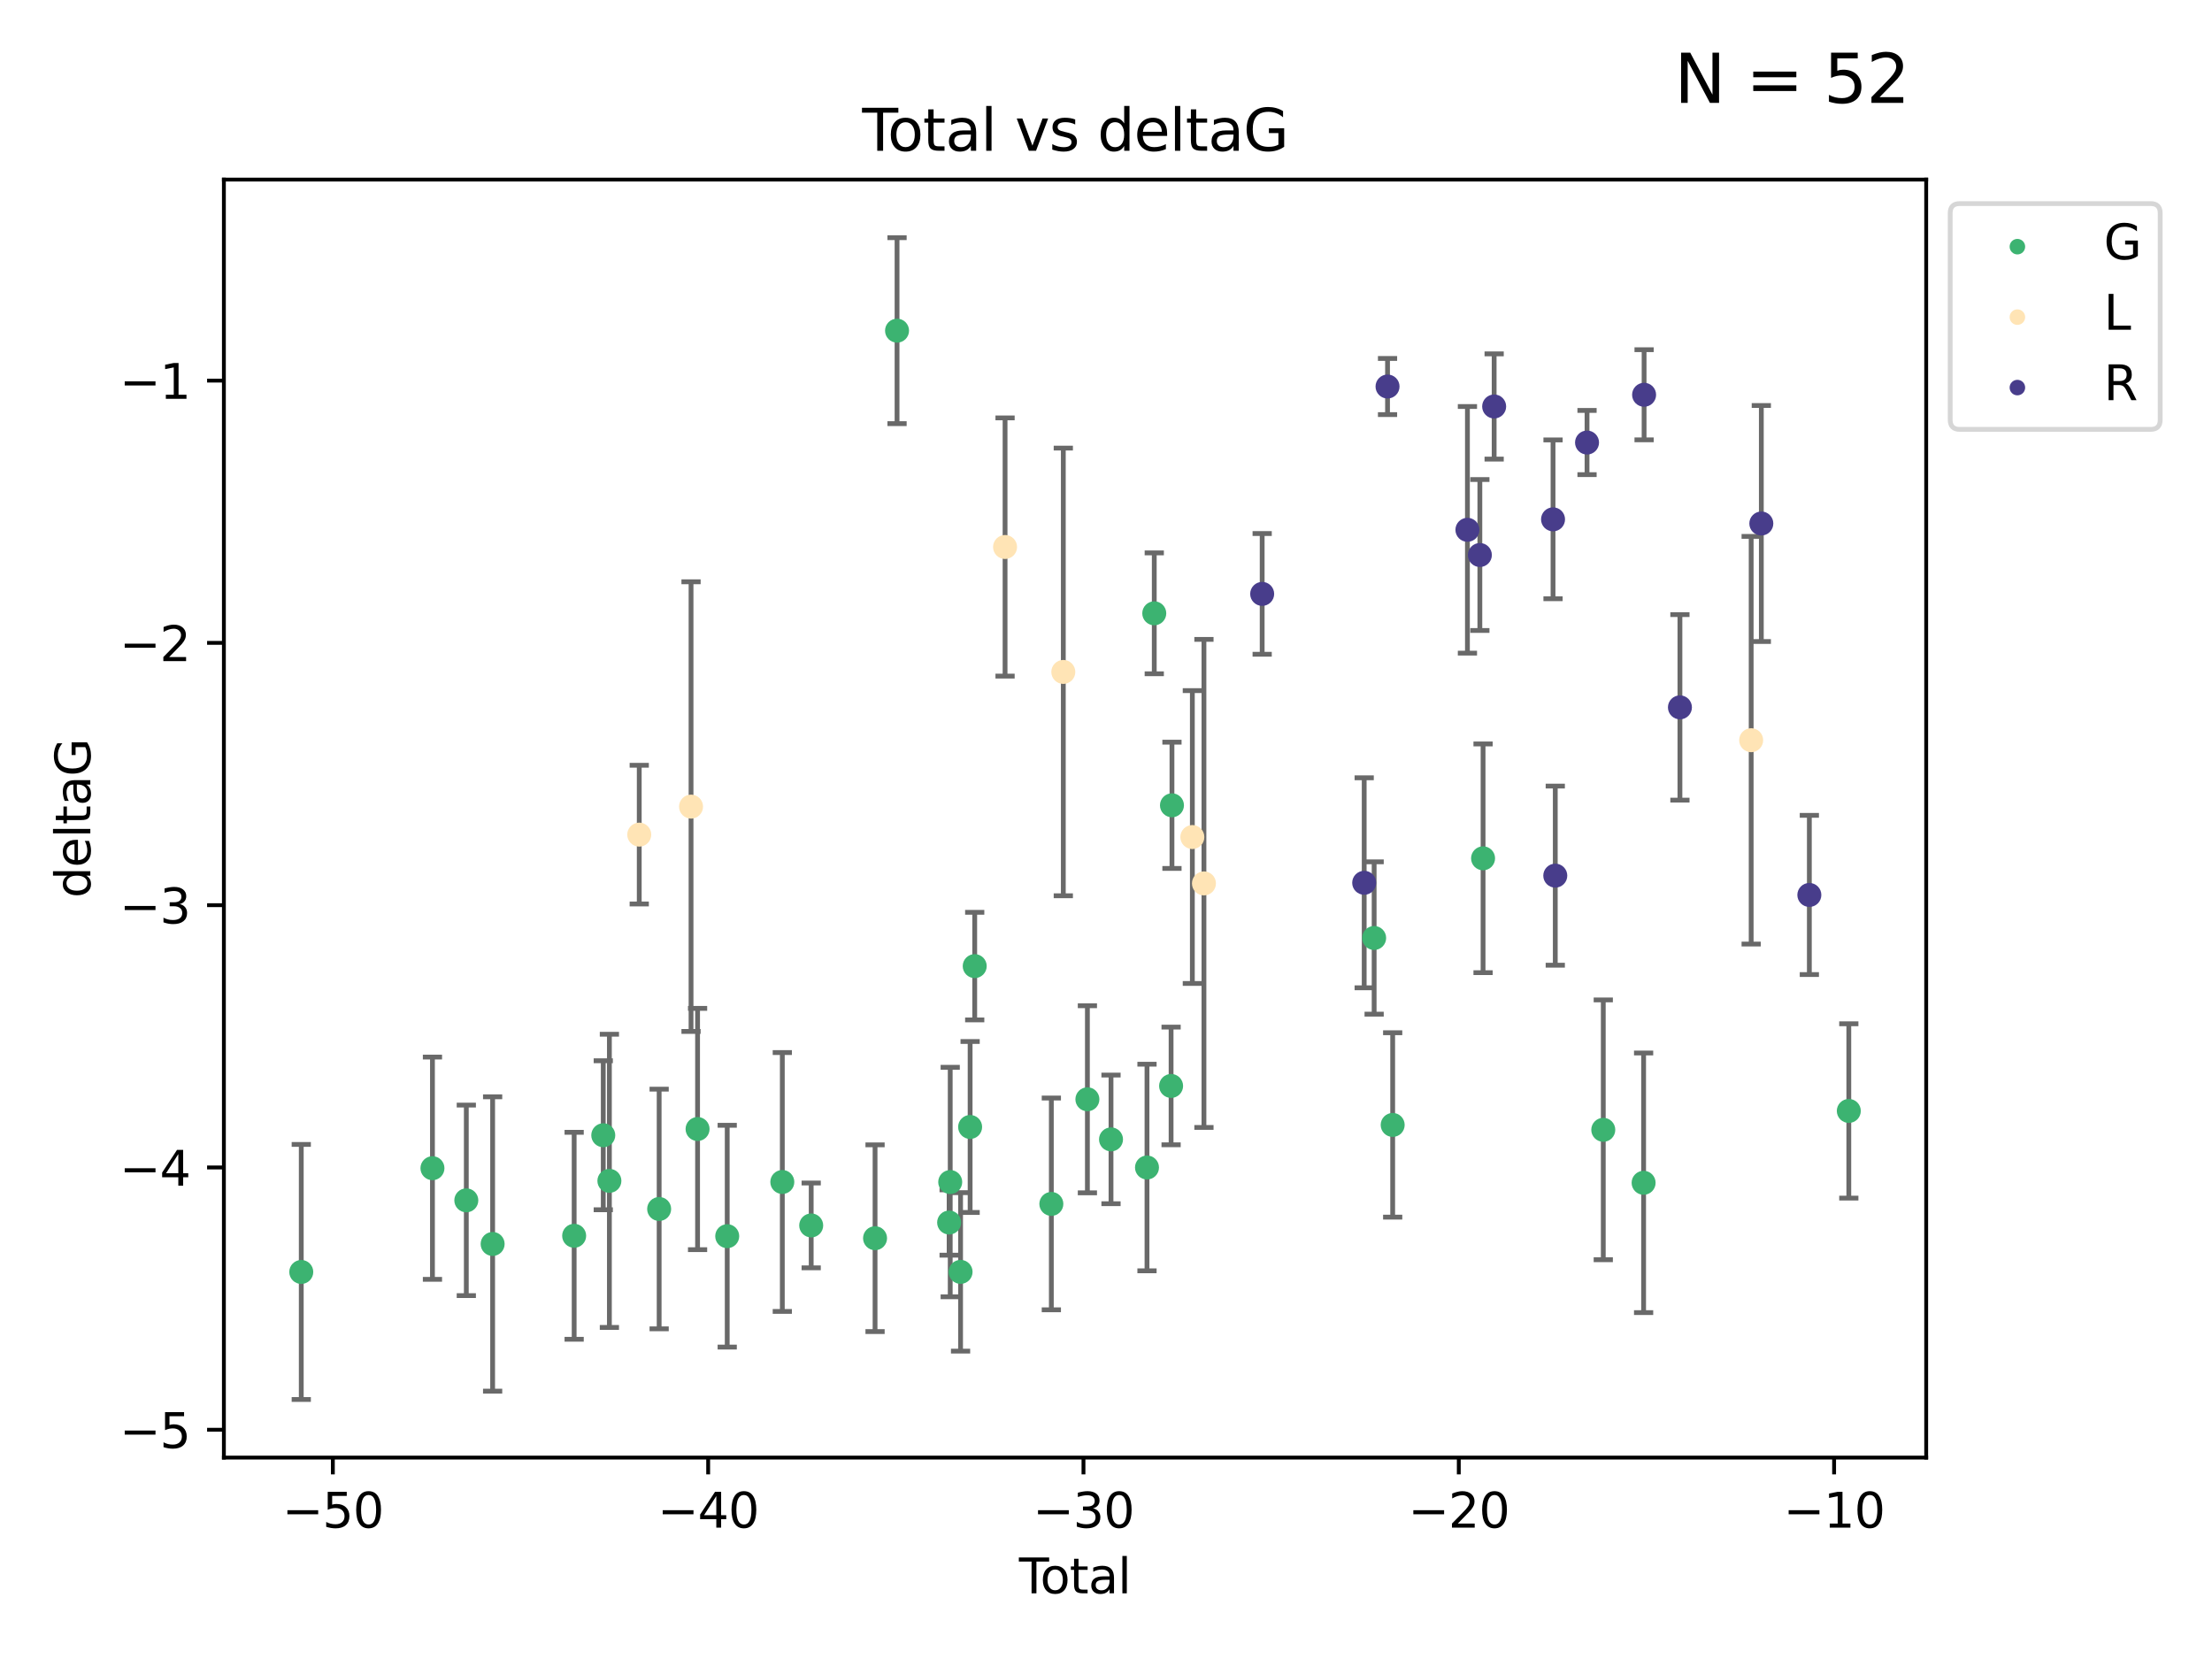 <?xml version="1.0" encoding="utf-8" standalone="no"?>
<!DOCTYPE svg PUBLIC "-//W3C//DTD SVG 1.1//EN"
  "http://www.w3.org/Graphics/SVG/1.1/DTD/svg11.dtd">
<svg xmlns:xlink="http://www.w3.org/1999/xlink" width="460.8pt" height="345.6pt" viewBox="0 0 460.8 345.6" xmlns="http://www.w3.org/2000/svg" version="1.1">
 <defs>
  <style type="text/css">*{stroke-linejoin: round; stroke-linecap: butt}</style>
 </defs>
 <g id="figure_1">
  <g id="patch_1">
   <path d="M 0 345.6 
L 460.8 345.6 
L 460.8 0 
L 0 0 
z
" style="fill: #ffffff"/>
  </g>
  <g id="axes_1">
   <g id="patch_2">
    <path d="M 46.64 303.64 
L 401.26 303.64 
L 401.26 37.411 
L 46.64 37.411 
z
" style="fill: #ffffff"/>
   </g>
   <g id="PathCollection_1">
    <defs>
     <path id="mc748735348" d="M 0 1.118 
C 0.297 1.118 0.581 1 0.791 0.791 
C 1 0.581 1.118 0.297 1.118 0 
C 1.118 -0.297 1 -0.581 0.791 -0.791 
C 0.581 -1 0.297 -1.118 0 -1.118 
C -0.297 -1.118 -0.581 -1 -0.791 -0.791 
C -1 -0.581 -1.118 -0.297 -1.118 0 
C -1.118 0.297 -1 0.581 -0.791 0.791 
C -0.581 1 -0.297 1.118 0 1.118 
z
" style="stroke: #3cb371"/>
    </defs>
    <g clip-path="url(#p92283259a8)">
     <use xlink:href="#mc748735348" x="62.759" y="264.972" style="fill: #3cb371; stroke: #3cb371"/>
     <use xlink:href="#mc748735348" x="90.088" y="243.357" style="fill: #3cb371; stroke: #3cb371"/>
     <use xlink:href="#mc748735348" x="97.141" y="250.055" style="fill: #3cb371; stroke: #3cb371"/>
     <use xlink:href="#mc748735348" x="102.624" y="259.141" style="fill: #3cb371; stroke: #3cb371"/>
     <use xlink:href="#mc748735348" x="119.607" y="257.437" style="fill: #3cb371; stroke: #3cb371"/>
     <use xlink:href="#mc748735348" x="125.672" y="236.494" style="fill: #3cb371; stroke: #3cb371"/>
     <use xlink:href="#mc748735348" x="126.948" y="245.992" style="fill: #3cb371; stroke: #3cb371"/>
     <use xlink:href="#mc748735348" x="137.313" y="251.854" style="fill: #3cb371; stroke: #3cb371"/>
     <use xlink:href="#mc748735348" x="145.317" y="235.195" style="fill: #3cb371; stroke: #3cb371"/>
     <use xlink:href="#mc748735348" x="151.493" y="257.518" style="fill: #3cb371; stroke: #3cb371"/>
     <use xlink:href="#mc748735348" x="162.97" y="246.229" style="fill: #3cb371; stroke: #3cb371"/>
     <use xlink:href="#mc748735348" x="168.987" y="255.28" style="fill: #3cb371; stroke: #3cb371"/>
     <use xlink:href="#mc748735348" x="182.29" y="257.942" style="fill: #3cb371; stroke: #3cb371"/>
     <use xlink:href="#mc748735348" x="186.871" y="68.883" style="fill: #3cb371; stroke: #3cb371"/>
     <use xlink:href="#mc748735348" x="197.722" y="254.674" style="fill: #3cb371; stroke: #3cb371"/>
     <use xlink:href="#mc748735348" x="197.948" y="246.241" style="fill: #3cb371; stroke: #3cb371"/>
     <use xlink:href="#mc748735348" x="200.104" y="264.956" style="fill: #3cb371; stroke: #3cb371"/>
     <use xlink:href="#mc748735348" x="202.094" y="234.768" style="fill: #3cb371; stroke: #3cb371"/>
     <use xlink:href="#mc748735348" x="203.051" y="201.259" style="fill: #3cb371; stroke: #3cb371"/>
     <use xlink:href="#mc748735348" x="219.014" y="250.798" style="fill: #3cb371; stroke: #3cb371"/>
     <use xlink:href="#mc748735348" x="226.525" y="229.002" style="fill: #3cb371; stroke: #3cb371"/>
     <use xlink:href="#mc748735348" x="231.444" y="237.354" style="fill: #3cb371; stroke: #3cb371"/>
     <use xlink:href="#mc748735348" x="238.94" y="243.213" style="fill: #3cb371; stroke: #3cb371"/>
     <use xlink:href="#mc748735348" x="240.454" y="127.765" style="fill: #3cb371; stroke: #3cb371"/>
     <use xlink:href="#mc748735348" x="243.96" y="226.223" style="fill: #3cb371; stroke: #3cb371"/>
     <use xlink:href="#mc748735348" x="244.141" y="167.759" style="fill: #3cb371; stroke: #3cb371"/>
     <use xlink:href="#mc748735348" x="286.259" y="195.399" style="fill: #3cb371; stroke: #3cb371"/>
     <use xlink:href="#mc748735348" x="290.12" y="234.344" style="fill: #3cb371; stroke: #3cb371"/>
     <use xlink:href="#mc748735348" x="308.95" y="178.803" style="fill: #3cb371; stroke: #3cb371"/>
     <use xlink:href="#mc748735348" x="333.992" y="235.362" style="fill: #3cb371; stroke: #3cb371"/>
     <use xlink:href="#mc748735348" x="342.394" y="246.397" style="fill: #3cb371; stroke: #3cb371"/>
     <use xlink:href="#mc748735348" x="385.141" y="231.428" style="fill: #3cb371; stroke: #3cb371"/>
    </g>
   </g>
   <g id="PathCollection_2">
    <defs>
     <path id="m3bfdd6f5ca" d="M 0 1.118 
C 0.297 1.118 0.581 1 0.791 0.791 
C 1 0.581 1.118 0.297 1.118 0 
C 1.118 -0.297 1 -0.581 0.791 -0.791 
C 0.581 -1 0.297 -1.118 0 -1.118 
C -0.297 -1.118 -0.581 -1 -0.791 -0.791 
C -1 -0.581 -1.118 -0.297 -1.118 0 
C -1.118 0.297 -1 0.581 -0.791 0.791 
C -0.581 1 -0.297 1.118 0 1.118 
z
" style="stroke: #ffe4b5"/>
    </defs>
    <g clip-path="url(#p92283259a8)">
     <use xlink:href="#m3bfdd6f5ca" x="133.166" y="173.867" style="fill: #ffe4b5; stroke: #ffe4b5"/>
     <use xlink:href="#m3bfdd6f5ca" x="143.957" y="168.033" style="fill: #ffe4b5; stroke: #ffe4b5"/>
     <use xlink:href="#m3bfdd6f5ca" x="209.373" y="113.949" style="fill: #ffe4b5; stroke: #ffe4b5"/>
     <use xlink:href="#m3bfdd6f5ca" x="221.507" y="139.975" style="fill: #ffe4b5; stroke: #ffe4b5"/>
     <use xlink:href="#m3bfdd6f5ca" x="248.388" y="174.371" style="fill: #ffe4b5; stroke: #ffe4b5"/>
     <use xlink:href="#m3bfdd6f5ca" x="250.804" y="184.029" style="fill: #ffe4b5; stroke: #ffe4b5"/>
     <use xlink:href="#m3bfdd6f5ca" x="364.8" y="154.198" style="fill: #ffe4b5; stroke: #ffe4b5"/>
    </g>
   </g>
   <g id="PathCollection_3">
    <defs>
     <path id="m70de405d9f" d="M 0 1.118 
C 0.297 1.118 0.581 1 0.791 0.791 
C 1 0.581 1.118 0.297 1.118 0 
C 1.118 -0.297 1 -0.581 0.791 -0.791 
C 0.581 -1 0.297 -1.118 0 -1.118 
C -0.297 -1.118 -0.581 -1 -0.791 -0.791 
C -1 -0.581 -1.118 -0.297 -1.118 0 
C -1.118 0.297 -1 0.581 -0.791 0.791 
C -0.581 1 -0.297 1.118 0 1.118 
z
" style="stroke: #483d8b"/>
    </defs>
    <g clip-path="url(#p92283259a8)">
     <use xlink:href="#m70de405d9f" x="262.933" y="123.719" style="fill: #483d8b; stroke: #483d8b"/>
     <use xlink:href="#m70de405d9f" x="284.186" y="183.902" style="fill: #483d8b; stroke: #483d8b"/>
     <use xlink:href="#m70de405d9f" x="289.049" y="80.519" style="fill: #483d8b; stroke: #483d8b"/>
     <use xlink:href="#m70de405d9f" x="305.692" y="110.37" style="fill: #483d8b; stroke: #483d8b"/>
     <use xlink:href="#m70de405d9f" x="308.282" y="115.619" style="fill: #483d8b; stroke: #483d8b"/>
     <use xlink:href="#m70de405d9f" x="311.259" y="84.676" style="fill: #483d8b; stroke: #483d8b"/>
     <use xlink:href="#m70de405d9f" x="323.526" y="108.187" style="fill: #483d8b; stroke: #483d8b"/>
     <use xlink:href="#m70de405d9f" x="323.993" y="182.412" style="fill: #483d8b; stroke: #483d8b"/>
     <use xlink:href="#m70de405d9f" x="330.608" y="92.189" style="fill: #483d8b; stroke: #483d8b"/>
     <use xlink:href="#m70de405d9f" x="342.495" y="82.238" style="fill: #483d8b; stroke: #483d8b"/>
     <use xlink:href="#m70de405d9f" x="349.96" y="147.356" style="fill: #483d8b; stroke: #483d8b"/>
     <use xlink:href="#m70de405d9f" x="366.916" y="109.055" style="fill: #483d8b; stroke: #483d8b"/>
     <use xlink:href="#m70de405d9f" x="376.92" y="186.434" style="fill: #483d8b; stroke: #483d8b"/>
    </g>
   </g>
   <g id="matplotlib.axis_1">
    <g id="xtick_1">
     <g id="line2d_1">
      <defs>
       <path id="m7e30ddbeec" d="M 0 0 
L 0 3.5 
" style="stroke: #000000; stroke-width: 0.8"/>
      </defs>
      <g>
       <use xlink:href="#m7e30ddbeec" x="69.339" y="303.64" style="stroke: #000000; stroke-width: 0.8"/>
      </g>
     </g>
     <g id="text_1">
      <!-- −50 -->
      <g transform="translate(58.787 318.238)scale(0.1 -0.1)">
       <defs>
        <path id="DejaVuSans-2212" d="M 678 2272 
L 4684 2272 
L 4684 1741 
L 678 1741 
L 678 2272 
z
" transform="scale(0.016)"/>
        <path id="DejaVuSans-35" d="M 691 4666 
L 3169 4666 
L 3169 4134 
L 1269 4134 
L 1269 2991 
Q 1406 3038 1543 3061 
Q 1681 3084 1819 3084 
Q 2600 3084 3056 2656 
Q 3513 2228 3513 1497 
Q 3513 744 3044 326 
Q 2575 -91 1722 -91 
Q 1428 -91 1123 -41 
Q 819 9 494 109 
L 494 744 
Q 775 591 1075 516 
Q 1375 441 1709 441 
Q 2250 441 2565 725 
Q 2881 1009 2881 1497 
Q 2881 1984 2565 2268 
Q 2250 2553 1709 2553 
Q 1456 2553 1204 2497 
Q 953 2441 691 2322 
L 691 4666 
z
" transform="scale(0.016)"/>
        <path id="DejaVuSans-30" d="M 2034 4250 
Q 1547 4250 1301 3770 
Q 1056 3291 1056 2328 
Q 1056 1369 1301 889 
Q 1547 409 2034 409 
Q 2525 409 2770 889 
Q 3016 1369 3016 2328 
Q 3016 3291 2770 3770 
Q 2525 4250 2034 4250 
z
M 2034 4750 
Q 2819 4750 3233 4129 
Q 3647 3509 3647 2328 
Q 3647 1150 3233 529 
Q 2819 -91 2034 -91 
Q 1250 -91 836 529 
Q 422 1150 422 2328 
Q 422 3509 836 4129 
Q 1250 4750 2034 4750 
z
" transform="scale(0.016)"/>
       </defs>
       <use xlink:href="#DejaVuSans-2212"/>
       <use xlink:href="#DejaVuSans-35" x="83.789"/>
       <use xlink:href="#DejaVuSans-30" x="147.412"/>
      </g>
     </g>
    </g>
    <g id="xtick_2">
     <g id="line2d_2">
      <g>
       <use xlink:href="#m7e30ddbeec" x="147.523" y="303.64" style="stroke: #000000; stroke-width: 0.8"/>
      </g>
     </g>
     <g id="text_2">
      <!-- −40 -->
      <g transform="translate(136.971 318.238)scale(0.1 -0.1)">
       <defs>
        <path id="DejaVuSans-34" d="M 2419 4116 
L 825 1625 
L 2419 1625 
L 2419 4116 
z
M 2253 4666 
L 3047 4666 
L 3047 1625 
L 3713 1625 
L 3713 1100 
L 3047 1100 
L 3047 0 
L 2419 0 
L 2419 1100 
L 313 1100 
L 313 1709 
L 2253 4666 
z
" transform="scale(0.016)"/>
       </defs>
       <use xlink:href="#DejaVuSans-2212"/>
       <use xlink:href="#DejaVuSans-34" x="83.789"/>
       <use xlink:href="#DejaVuSans-30" x="147.412"/>
      </g>
     </g>
    </g>
    <g id="xtick_3">
     <g id="line2d_3">
      <g>
       <use xlink:href="#m7e30ddbeec" x="225.708" y="303.64" style="stroke: #000000; stroke-width: 0.8"/>
      </g>
     </g>
     <g id="text_3">
      <!-- −30 -->
      <g transform="translate(215.155 318.238)scale(0.1 -0.1)">
       <defs>
        <path id="DejaVuSans-33" d="M 2597 2516 
Q 3050 2419 3304 2112 
Q 3559 1806 3559 1356 
Q 3559 666 3084 287 
Q 2609 -91 1734 -91 
Q 1441 -91 1130 -33 
Q 819 25 488 141 
L 488 750 
Q 750 597 1062 519 
Q 1375 441 1716 441 
Q 2309 441 2620 675 
Q 2931 909 2931 1356 
Q 2931 1769 2642 2001 
Q 2353 2234 1838 2234 
L 1294 2234 
L 1294 2753 
L 1863 2753 
Q 2328 2753 2575 2939 
Q 2822 3125 2822 3475 
Q 2822 3834 2567 4026 
Q 2313 4219 1838 4219 
Q 1578 4219 1281 4162 
Q 984 4106 628 3988 
L 628 4550 
Q 988 4650 1302 4700 
Q 1616 4750 1894 4750 
Q 2613 4750 3031 4423 
Q 3450 4097 3450 3541 
Q 3450 3153 3228 2886 
Q 3006 2619 2597 2516 
z
" transform="scale(0.016)"/>
       </defs>
       <use xlink:href="#DejaVuSans-2212"/>
       <use xlink:href="#DejaVuSans-33" x="83.789"/>
       <use xlink:href="#DejaVuSans-30" x="147.412"/>
      </g>
     </g>
    </g>
    <g id="xtick_4">
     <g id="line2d_4">
      <g>
       <use xlink:href="#m7e30ddbeec" x="303.892" y="303.64" style="stroke: #000000; stroke-width: 0.8"/>
      </g>
     </g>
     <g id="text_4">
      <!-- −20 -->
      <g transform="translate(293.34 318.238)scale(0.1 -0.1)">
       <defs>
        <path id="DejaVuSans-32" d="M 1228 531 
L 3431 531 
L 3431 0 
L 469 0 
L 469 531 
Q 828 903 1448 1529 
Q 2069 2156 2228 2338 
Q 2531 2678 2651 2914 
Q 2772 3150 2772 3378 
Q 2772 3750 2511 3984 
Q 2250 4219 1831 4219 
Q 1534 4219 1204 4116 
Q 875 4013 500 3803 
L 500 4441 
Q 881 4594 1212 4672 
Q 1544 4750 1819 4750 
Q 2544 4750 2975 4387 
Q 3406 4025 3406 3419 
Q 3406 3131 3298 2873 
Q 3191 2616 2906 2266 
Q 2828 2175 2409 1742 
Q 1991 1309 1228 531 
z
" transform="scale(0.016)"/>
       </defs>
       <use xlink:href="#DejaVuSans-2212"/>
       <use xlink:href="#DejaVuSans-32" x="83.789"/>
       <use xlink:href="#DejaVuSans-30" x="147.412"/>
      </g>
     </g>
    </g>
    <g id="xtick_5">
     <g id="line2d_5">
      <g>
       <use xlink:href="#m7e30ddbeec" x="382.076" y="303.64" style="stroke: #000000; stroke-width: 0.8"/>
      </g>
     </g>
     <g id="text_5">
      <!-- −10 -->
      <g transform="translate(371.524 318.238)scale(0.1 -0.1)">
       <defs>
        <path id="DejaVuSans-31" d="M 794 531 
L 1825 531 
L 1825 4091 
L 703 3866 
L 703 4441 
L 1819 4666 
L 2450 4666 
L 2450 531 
L 3481 531 
L 3481 0 
L 794 0 
L 794 531 
z
" transform="scale(0.016)"/>
       </defs>
       <use xlink:href="#DejaVuSans-2212"/>
       <use xlink:href="#DejaVuSans-31" x="83.789"/>
       <use xlink:href="#DejaVuSans-30" x="147.412"/>
      </g>
     </g>
    </g>
    <g id="text_6">
     <!-- Total -->
     <g transform="translate(212.273 331.917)scale(0.1 -0.1)">
      <defs>
       <path id="DejaVuSans-54" d="M -19 4666 
L 3928 4666 
L 3928 4134 
L 2272 4134 
L 2272 0 
L 1638 0 
L 1638 4134 
L -19 4134 
L -19 4666 
z
" transform="scale(0.016)"/>
       <path id="DejaVuSans-6f" d="M 1959 3097 
Q 1497 3097 1228 2736 
Q 959 2375 959 1747 
Q 959 1119 1226 758 
Q 1494 397 1959 397 
Q 2419 397 2687 759 
Q 2956 1122 2956 1747 
Q 2956 2369 2687 2733 
Q 2419 3097 1959 3097 
z
M 1959 3584 
Q 2709 3584 3137 3096 
Q 3566 2609 3566 1747 
Q 3566 888 3137 398 
Q 2709 -91 1959 -91 
Q 1206 -91 779 398 
Q 353 888 353 1747 
Q 353 2609 779 3096 
Q 1206 3584 1959 3584 
z
" transform="scale(0.016)"/>
       <path id="DejaVuSans-74" d="M 1172 4494 
L 1172 3500 
L 2356 3500 
L 2356 3053 
L 1172 3053 
L 1172 1153 
Q 1172 725 1289 603 
Q 1406 481 1766 481 
L 2356 481 
L 2356 0 
L 1766 0 
Q 1100 0 847 248 
Q 594 497 594 1153 
L 594 3053 
L 172 3053 
L 172 3500 
L 594 3500 
L 594 4494 
L 1172 4494 
z
" transform="scale(0.016)"/>
       <path id="DejaVuSans-61" d="M 2194 1759 
Q 1497 1759 1228 1600 
Q 959 1441 959 1056 
Q 959 750 1161 570 
Q 1363 391 1709 391 
Q 2188 391 2477 730 
Q 2766 1069 2766 1631 
L 2766 1759 
L 2194 1759 
z
M 3341 1997 
L 3341 0 
L 2766 0 
L 2766 531 
Q 2569 213 2275 61 
Q 1981 -91 1556 -91 
Q 1019 -91 701 211 
Q 384 513 384 1019 
Q 384 1609 779 1909 
Q 1175 2209 1959 2209 
L 2766 2209 
L 2766 2266 
Q 2766 2663 2505 2880 
Q 2244 3097 1772 3097 
Q 1472 3097 1187 3025 
Q 903 2953 641 2809 
L 641 3341 
Q 956 3463 1253 3523 
Q 1550 3584 1831 3584 
Q 2591 3584 2966 3190 
Q 3341 2797 3341 1997 
z
" transform="scale(0.016)"/>
       <path id="DejaVuSans-6c" d="M 603 4863 
L 1178 4863 
L 1178 0 
L 603 0 
L 603 4863 
z
" transform="scale(0.016)"/>
      </defs>
      <use xlink:href="#DejaVuSans-54"/>
      <use xlink:href="#DejaVuSans-6f" x="44.084"/>
      <use xlink:href="#DejaVuSans-74" x="105.266"/>
      <use xlink:href="#DejaVuSans-61" x="144.475"/>
      <use xlink:href="#DejaVuSans-6c" x="205.754"/>
     </g>
    </g>
   </g>
   <g id="matplotlib.axis_2">
    <g id="ytick_1">
     <g id="line2d_6">
      <defs>
       <path id="m088699334f" d="M 0 0 
L -3.5 0 
" style="stroke: #000000; stroke-width: 0.8"/>
      </defs>
      <g>
       <use xlink:href="#m088699334f" x="46.64" y="297.844" style="stroke: #000000; stroke-width: 0.8"/>
      </g>
     </g>
     <g id="text_7">
      <!-- −5 -->
      <g transform="translate(24.898 301.643)scale(0.1 -0.1)">
       <use xlink:href="#DejaVuSans-2212"/>
       <use xlink:href="#DejaVuSans-35" x="83.789"/>
      </g>
     </g>
    </g>
    <g id="ytick_2">
     <g id="line2d_7">
      <g>
       <use xlink:href="#m088699334f" x="46.64" y="243.204" style="stroke: #000000; stroke-width: 0.8"/>
      </g>
     </g>
     <g id="text_8">
      <!-- −4 -->
      <g transform="translate(24.898 247.003)scale(0.1 -0.1)">
       <use xlink:href="#DejaVuSans-2212"/>
       <use xlink:href="#DejaVuSans-34" x="83.789"/>
      </g>
     </g>
    </g>
    <g id="ytick_3">
     <g id="line2d_8">
      <g>
       <use xlink:href="#m088699334f" x="46.64" y="188.564" style="stroke: #000000; stroke-width: 0.8"/>
      </g>
     </g>
     <g id="text_9">
      <!-- −3 -->
      <g transform="translate(24.898 192.364)scale(0.1 -0.1)">
       <use xlink:href="#DejaVuSans-2212"/>
       <use xlink:href="#DejaVuSans-33" x="83.789"/>
      </g>
     </g>
    </g>
    <g id="ytick_4">
     <g id="line2d_9">
      <g>
       <use xlink:href="#m088699334f" x="46.64" y="133.924" style="stroke: #000000; stroke-width: 0.8"/>
      </g>
     </g>
     <g id="text_10">
      <!-- −2 -->
      <g transform="translate(24.898 137.724)scale(0.1 -0.1)">
       <use xlink:href="#DejaVuSans-2212"/>
       <use xlink:href="#DejaVuSans-32" x="83.789"/>
      </g>
     </g>
    </g>
    <g id="ytick_5">
     <g id="line2d_10">
      <g>
       <use xlink:href="#m088699334f" x="46.64" y="79.284" style="stroke: #000000; stroke-width: 0.8"/>
      </g>
     </g>
     <g id="text_11">
      <!-- −1 -->
      <g transform="translate(24.898 83.084)scale(0.1 -0.1)">
       <use xlink:href="#DejaVuSans-2212"/>
       <use xlink:href="#DejaVuSans-31" x="83.789"/>
      </g>
     </g>
    </g>
    <g id="text_12">
     <!-- deltaG -->
     <g transform="translate(18.818 187.064)rotate(-90)scale(0.1 -0.1)">
      <defs>
       <path id="DejaVuSans-64" d="M 2906 2969 
L 2906 4863 
L 3481 4863 
L 3481 0 
L 2906 0 
L 2906 525 
Q 2725 213 2448 61 
Q 2172 -91 1784 -91 
Q 1150 -91 751 415 
Q 353 922 353 1747 
Q 353 2572 751 3078 
Q 1150 3584 1784 3584 
Q 2172 3584 2448 3432 
Q 2725 3281 2906 2969 
z
M 947 1747 
Q 947 1113 1208 752 
Q 1469 391 1925 391 
Q 2381 391 2643 752 
Q 2906 1113 2906 1747 
Q 2906 2381 2643 2742 
Q 2381 3103 1925 3103 
Q 1469 3103 1208 2742 
Q 947 2381 947 1747 
z
" transform="scale(0.016)"/>
       <path id="DejaVuSans-65" d="M 3597 1894 
L 3597 1613 
L 953 1613 
Q 991 1019 1311 708 
Q 1631 397 2203 397 
Q 2534 397 2845 478 
Q 3156 559 3463 722 
L 3463 178 
Q 3153 47 2828 -22 
Q 2503 -91 2169 -91 
Q 1331 -91 842 396 
Q 353 884 353 1716 
Q 353 2575 817 3079 
Q 1281 3584 2069 3584 
Q 2775 3584 3186 3129 
Q 3597 2675 3597 1894 
z
M 3022 2063 
Q 3016 2534 2758 2815 
Q 2500 3097 2075 3097 
Q 1594 3097 1305 2825 
Q 1016 2553 972 2059 
L 3022 2063 
z
" transform="scale(0.016)"/>
       <path id="DejaVuSans-47" d="M 3809 666 
L 3809 1919 
L 2778 1919 
L 2778 2438 
L 4434 2438 
L 4434 434 
Q 4069 175 3628 42 
Q 3188 -91 2688 -91 
Q 1594 -91 976 548 
Q 359 1188 359 2328 
Q 359 3472 976 4111 
Q 1594 4750 2688 4750 
Q 3144 4750 3555 4637 
Q 3966 4525 4313 4306 
L 4313 3634 
Q 3963 3931 3569 4081 
Q 3175 4231 2741 4231 
Q 1884 4231 1454 3753 
Q 1025 3275 1025 2328 
Q 1025 1384 1454 906 
Q 1884 428 2741 428 
Q 3075 428 3337 486 
Q 3600 544 3809 666 
z
" transform="scale(0.016)"/>
      </defs>
      <use xlink:href="#DejaVuSans-64"/>
      <use xlink:href="#DejaVuSans-65" x="63.477"/>
      <use xlink:href="#DejaVuSans-6c" x="125"/>
      <use xlink:href="#DejaVuSans-74" x="152.783"/>
      <use xlink:href="#DejaVuSans-61" x="191.992"/>
      <use xlink:href="#DejaVuSans-47" x="253.271"/>
     </g>
    </g>
   </g>
   <g id="LineCollection_1">
    <path d="M 62.759 291.539 
L 62.759 238.405 
" clip-path="url(#p92283259a8)" style="fill: none; stroke: #696969"/>
    <path d="M 90.088 266.51 
L 90.088 220.204 
" clip-path="url(#p92283259a8)" style="fill: none; stroke: #696969"/>
    <path d="M 97.141 269.901 
L 97.141 230.209 
" clip-path="url(#p92283259a8)" style="fill: none; stroke: #696969"/>
    <path d="M 102.624 289.801 
L 102.624 228.482 
" clip-path="url(#p92283259a8)" style="fill: none; stroke: #696969"/>
    <path d="M 119.607 278.993 
L 119.607 235.88 
" clip-path="url(#p92283259a8)" style="fill: none; stroke: #696969"/>
    <path d="M 125.672 252.013 
L 125.672 220.976 
" clip-path="url(#p92283259a8)" style="fill: none; stroke: #696969"/>
    <path d="M 126.948 276.528 
L 126.948 215.456 
" clip-path="url(#p92283259a8)" style="fill: none; stroke: #696969"/>
    <path d="M 137.313 276.82 
L 137.313 226.888 
" clip-path="url(#p92283259a8)" style="fill: none; stroke: #696969"/>
    <path d="M 145.317 260.326 
L 145.317 210.065 
" clip-path="url(#p92283259a8)" style="fill: none; stroke: #696969"/>
    <path d="M 151.493 280.619 
L 151.493 234.417 
" clip-path="url(#p92283259a8)" style="fill: none; stroke: #696969"/>
    <path d="M 162.97 273.192 
L 162.97 219.267 
" clip-path="url(#p92283259a8)" style="fill: none; stroke: #696969"/>
    <path d="M 168.987 264.116 
L 168.987 246.445 
" clip-path="url(#p92283259a8)" style="fill: none; stroke: #696969"/>
    <path d="M 182.29 277.391 
L 182.29 238.493 
" clip-path="url(#p92283259a8)" style="fill: none; stroke: #696969"/>
    <path d="M 186.871 88.254 
L 186.871 49.513 
" clip-path="url(#p92283259a8)" style="fill: none; stroke: #696969"/>
    <path d="M 197.722 261.477 
L 197.722 247.87 
" clip-path="url(#p92283259a8)" style="fill: none; stroke: #696969"/>
    <path d="M 197.948 270.142 
L 197.948 222.34 
" clip-path="url(#p92283259a8)" style="fill: none; stroke: #696969"/>
    <path d="M 200.104 281.463 
L 200.104 248.45 
" clip-path="url(#p92283259a8)" style="fill: none; stroke: #696969"/>
    <path d="M 202.094 252.578 
L 202.094 216.959 
" clip-path="url(#p92283259a8)" style="fill: none; stroke: #696969"/>
    <path d="M 203.051 212.466 
L 203.051 190.051 
" clip-path="url(#p92283259a8)" style="fill: none; stroke: #696969"/>
    <path d="M 219.014 272.857 
L 219.014 228.74 
" clip-path="url(#p92283259a8)" style="fill: none; stroke: #696969"/>
    <path d="M 226.525 248.489 
L 226.525 209.516 
" clip-path="url(#p92283259a8)" style="fill: none; stroke: #696969"/>
    <path d="M 231.444 250.753 
L 231.444 223.954 
" clip-path="url(#p92283259a8)" style="fill: none; stroke: #696969"/>
    <path d="M 238.94 264.733 
L 238.94 221.693 
" clip-path="url(#p92283259a8)" style="fill: none; stroke: #696969"/>
    <path d="M 240.454 140.357 
L 240.454 115.174 
" clip-path="url(#p92283259a8)" style="fill: none; stroke: #696969"/>
    <path d="M 243.96 238.478 
L 243.96 213.969 
" clip-path="url(#p92283259a8)" style="fill: none; stroke: #696969"/>
    <path d="M 244.141 180.911 
L 244.141 154.608 
" clip-path="url(#p92283259a8)" style="fill: none; stroke: #696969"/>
    <path d="M 286.259 211.267 
L 286.259 179.53 
" clip-path="url(#p92283259a8)" style="fill: none; stroke: #696969"/>
    <path d="M 290.12 253.55 
L 290.12 215.138 
" clip-path="url(#p92283259a8)" style="fill: none; stroke: #696969"/>
    <path d="M 308.95 202.627 
L 308.95 154.978 
" clip-path="url(#p92283259a8)" style="fill: none; stroke: #696969"/>
    <path d="M 333.992 262.421 
L 333.992 208.303 
" clip-path="url(#p92283259a8)" style="fill: none; stroke: #696969"/>
    <path d="M 342.394 273.437 
L 342.394 219.357 
" clip-path="url(#p92283259a8)" style="fill: none; stroke: #696969"/>
    <path d="M 385.141 249.586 
L 385.141 213.27 
" clip-path="url(#p92283259a8)" style="fill: none; stroke: #696969"/>
   </g>
   <g id="line2d_11">
    <defs>
     <path id="m7122edeef7" d="M 2 0 
L -2 -0 
" style="stroke: #696969"/>
    </defs>
    <g clip-path="url(#p92283259a8)">
     <use xlink:href="#m7122edeef7" x="62.759" y="291.539" style="fill: #696969; stroke: #696969"/>
     <use xlink:href="#m7122edeef7" x="90.088" y="266.51" style="fill: #696969; stroke: #696969"/>
     <use xlink:href="#m7122edeef7" x="97.141" y="269.901" style="fill: #696969; stroke: #696969"/>
     <use xlink:href="#m7122edeef7" x="102.624" y="289.801" style="fill: #696969; stroke: #696969"/>
     <use xlink:href="#m7122edeef7" x="119.607" y="278.993" style="fill: #696969; stroke: #696969"/>
     <use xlink:href="#m7122edeef7" x="125.672" y="252.013" style="fill: #696969; stroke: #696969"/>
     <use xlink:href="#m7122edeef7" x="126.948" y="276.528" style="fill: #696969; stroke: #696969"/>
     <use xlink:href="#m7122edeef7" x="137.313" y="276.82" style="fill: #696969; stroke: #696969"/>
     <use xlink:href="#m7122edeef7" x="145.317" y="260.326" style="fill: #696969; stroke: #696969"/>
     <use xlink:href="#m7122edeef7" x="151.493" y="280.619" style="fill: #696969; stroke: #696969"/>
     <use xlink:href="#m7122edeef7" x="162.97" y="273.192" style="fill: #696969; stroke: #696969"/>
     <use xlink:href="#m7122edeef7" x="168.987" y="264.116" style="fill: #696969; stroke: #696969"/>
     <use xlink:href="#m7122edeef7" x="182.29" y="277.391" style="fill: #696969; stroke: #696969"/>
     <use xlink:href="#m7122edeef7" x="186.871" y="88.254" style="fill: #696969; stroke: #696969"/>
     <use xlink:href="#m7122edeef7" x="197.722" y="261.477" style="fill: #696969; stroke: #696969"/>
     <use xlink:href="#m7122edeef7" x="197.948" y="270.142" style="fill: #696969; stroke: #696969"/>
     <use xlink:href="#m7122edeef7" x="200.104" y="281.463" style="fill: #696969; stroke: #696969"/>
     <use xlink:href="#m7122edeef7" x="202.094" y="252.578" style="fill: #696969; stroke: #696969"/>
     <use xlink:href="#m7122edeef7" x="203.051" y="212.466" style="fill: #696969; stroke: #696969"/>
     <use xlink:href="#m7122edeef7" x="219.014" y="272.857" style="fill: #696969; stroke: #696969"/>
     <use xlink:href="#m7122edeef7" x="226.525" y="248.489" style="fill: #696969; stroke: #696969"/>
     <use xlink:href="#m7122edeef7" x="231.444" y="250.753" style="fill: #696969; stroke: #696969"/>
     <use xlink:href="#m7122edeef7" x="238.94" y="264.733" style="fill: #696969; stroke: #696969"/>
     <use xlink:href="#m7122edeef7" x="240.454" y="140.357" style="fill: #696969; stroke: #696969"/>
     <use xlink:href="#m7122edeef7" x="243.96" y="238.478" style="fill: #696969; stroke: #696969"/>
     <use xlink:href="#m7122edeef7" x="244.141" y="180.911" style="fill: #696969; stroke: #696969"/>
     <use xlink:href="#m7122edeef7" x="286.259" y="211.267" style="fill: #696969; stroke: #696969"/>
     <use xlink:href="#m7122edeef7" x="290.12" y="253.55" style="fill: #696969; stroke: #696969"/>
     <use xlink:href="#m7122edeef7" x="308.95" y="202.627" style="fill: #696969; stroke: #696969"/>
     <use xlink:href="#m7122edeef7" x="333.992" y="262.421" style="fill: #696969; stroke: #696969"/>
     <use xlink:href="#m7122edeef7" x="342.394" y="273.437" style="fill: #696969; stroke: #696969"/>
     <use xlink:href="#m7122edeef7" x="385.141" y="249.586" style="fill: #696969; stroke: #696969"/>
    </g>
   </g>
   <g id="line2d_12">
    <g clip-path="url(#p92283259a8)">
     <use xlink:href="#m7122edeef7" x="62.759" y="238.405" style="fill: #696969; stroke: #696969"/>
     <use xlink:href="#m7122edeef7" x="90.088" y="220.204" style="fill: #696969; stroke: #696969"/>
     <use xlink:href="#m7122edeef7" x="97.141" y="230.209" style="fill: #696969; stroke: #696969"/>
     <use xlink:href="#m7122edeef7" x="102.624" y="228.482" style="fill: #696969; stroke: #696969"/>
     <use xlink:href="#m7122edeef7" x="119.607" y="235.88" style="fill: #696969; stroke: #696969"/>
     <use xlink:href="#m7122edeef7" x="125.672" y="220.976" style="fill: #696969; stroke: #696969"/>
     <use xlink:href="#m7122edeef7" x="126.948" y="215.456" style="fill: #696969; stroke: #696969"/>
     <use xlink:href="#m7122edeef7" x="137.313" y="226.888" style="fill: #696969; stroke: #696969"/>
     <use xlink:href="#m7122edeef7" x="145.317" y="210.065" style="fill: #696969; stroke: #696969"/>
     <use xlink:href="#m7122edeef7" x="151.493" y="234.417" style="fill: #696969; stroke: #696969"/>
     <use xlink:href="#m7122edeef7" x="162.97" y="219.267" style="fill: #696969; stroke: #696969"/>
     <use xlink:href="#m7122edeef7" x="168.987" y="246.445" style="fill: #696969; stroke: #696969"/>
     <use xlink:href="#m7122edeef7" x="182.29" y="238.493" style="fill: #696969; stroke: #696969"/>
     <use xlink:href="#m7122edeef7" x="186.871" y="49.513" style="fill: #696969; stroke: #696969"/>
     <use xlink:href="#m7122edeef7" x="197.722" y="247.87" style="fill: #696969; stroke: #696969"/>
     <use xlink:href="#m7122edeef7" x="197.948" y="222.34" style="fill: #696969; stroke: #696969"/>
     <use xlink:href="#m7122edeef7" x="200.104" y="248.45" style="fill: #696969; stroke: #696969"/>
     <use xlink:href="#m7122edeef7" x="202.094" y="216.959" style="fill: #696969; stroke: #696969"/>
     <use xlink:href="#m7122edeef7" x="203.051" y="190.051" style="fill: #696969; stroke: #696969"/>
     <use xlink:href="#m7122edeef7" x="219.014" y="228.74" style="fill: #696969; stroke: #696969"/>
     <use xlink:href="#m7122edeef7" x="226.525" y="209.516" style="fill: #696969; stroke: #696969"/>
     <use xlink:href="#m7122edeef7" x="231.444" y="223.954" style="fill: #696969; stroke: #696969"/>
     <use xlink:href="#m7122edeef7" x="238.94" y="221.693" style="fill: #696969; stroke: #696969"/>
     <use xlink:href="#m7122edeef7" x="240.454" y="115.174" style="fill: #696969; stroke: #696969"/>
     <use xlink:href="#m7122edeef7" x="243.96" y="213.969" style="fill: #696969; stroke: #696969"/>
     <use xlink:href="#m7122edeef7" x="244.141" y="154.608" style="fill: #696969; stroke: #696969"/>
     <use xlink:href="#m7122edeef7" x="286.259" y="179.53" style="fill: #696969; stroke: #696969"/>
     <use xlink:href="#m7122edeef7" x="290.12" y="215.138" style="fill: #696969; stroke: #696969"/>
     <use xlink:href="#m7122edeef7" x="308.95" y="154.978" style="fill: #696969; stroke: #696969"/>
     <use xlink:href="#m7122edeef7" x="333.992" y="208.303" style="fill: #696969; stroke: #696969"/>
     <use xlink:href="#m7122edeef7" x="342.394" y="219.357" style="fill: #696969; stroke: #696969"/>
     <use xlink:href="#m7122edeef7" x="385.141" y="213.27" style="fill: #696969; stroke: #696969"/>
    </g>
   </g>
   <g id="LineCollection_2">
    <path d="M 133.166 188.312 
L 133.166 159.422 
" clip-path="url(#p92283259a8)" style="fill: none; stroke: #696969"/>
    <path d="M 143.957 214.868 
L 143.957 121.197 
" clip-path="url(#p92283259a8)" style="fill: none; stroke: #696969"/>
    <path d="M 209.373 140.845 
L 209.373 87.053 
" clip-path="url(#p92283259a8)" style="fill: none; stroke: #696969"/>
    <path d="M 221.507 186.607 
L 221.507 93.342 
" clip-path="url(#p92283259a8)" style="fill: none; stroke: #696969"/>
    <path d="M 248.388 204.872 
L 248.388 143.869 
" clip-path="url(#p92283259a8)" style="fill: none; stroke: #696969"/>
    <path d="M 250.804 234.864 
L 250.804 133.193 
" clip-path="url(#p92283259a8)" style="fill: none; stroke: #696969"/>
    <path d="M 364.8 196.659 
L 364.8 111.737 
" clip-path="url(#p92283259a8)" style="fill: none; stroke: #696969"/>
   </g>
   <g id="line2d_13">
    <g clip-path="url(#p92283259a8)">
     <use xlink:href="#m7122edeef7" x="133.166" y="188.312" style="fill: #696969; stroke: #696969"/>
     <use xlink:href="#m7122edeef7" x="143.957" y="214.868" style="fill: #696969; stroke: #696969"/>
     <use xlink:href="#m7122edeef7" x="209.373" y="140.845" style="fill: #696969; stroke: #696969"/>
     <use xlink:href="#m7122edeef7" x="221.507" y="186.607" style="fill: #696969; stroke: #696969"/>
     <use xlink:href="#m7122edeef7" x="248.388" y="204.872" style="fill: #696969; stroke: #696969"/>
     <use xlink:href="#m7122edeef7" x="250.804" y="234.864" style="fill: #696969; stroke: #696969"/>
     <use xlink:href="#m7122edeef7" x="364.8" y="196.659" style="fill: #696969; stroke: #696969"/>
    </g>
   </g>
   <g id="line2d_14">
    <g clip-path="url(#p92283259a8)">
     <use xlink:href="#m7122edeef7" x="133.166" y="159.422" style="fill: #696969; stroke: #696969"/>
     <use xlink:href="#m7122edeef7" x="143.957" y="121.197" style="fill: #696969; stroke: #696969"/>
     <use xlink:href="#m7122edeef7" x="209.373" y="87.053" style="fill: #696969; stroke: #696969"/>
     <use xlink:href="#m7122edeef7" x="221.507" y="93.342" style="fill: #696969; stroke: #696969"/>
     <use xlink:href="#m7122edeef7" x="248.388" y="143.869" style="fill: #696969; stroke: #696969"/>
     <use xlink:href="#m7122edeef7" x="250.804" y="133.193" style="fill: #696969; stroke: #696969"/>
     <use xlink:href="#m7122edeef7" x="364.8" y="111.737" style="fill: #696969; stroke: #696969"/>
    </g>
   </g>
   <g id="LineCollection_3">
    <path d="M 262.933 136.293 
L 262.933 111.145 
" clip-path="url(#p92283259a8)" style="fill: none; stroke: #696969"/>
    <path d="M 284.186 205.775 
L 284.186 162.029 
" clip-path="url(#p92283259a8)" style="fill: none; stroke: #696969"/>
    <path d="M 289.049 86.364 
L 289.049 74.673 
" clip-path="url(#p92283259a8)" style="fill: none; stroke: #696969"/>
    <path d="M 305.692 136.06 
L 305.692 84.68 
" clip-path="url(#p92283259a8)" style="fill: none; stroke: #696969"/>
    <path d="M 308.282 131.34 
L 308.282 99.898 
" clip-path="url(#p92283259a8)" style="fill: none; stroke: #696969"/>
    <path d="M 311.259 95.636 
L 311.259 73.716 
" clip-path="url(#p92283259a8)" style="fill: none; stroke: #696969"/>
    <path d="M 323.526 124.731 
L 323.526 91.644 
" clip-path="url(#p92283259a8)" style="fill: none; stroke: #696969"/>
    <path d="M 323.993 201.07 
L 323.993 163.755 
" clip-path="url(#p92283259a8)" style="fill: none; stroke: #696969"/>
    <path d="M 330.608 98.879 
L 330.608 85.499 
" clip-path="url(#p92283259a8)" style="fill: none; stroke: #696969"/>
    <path d="M 342.495 91.629 
L 342.495 72.847 
" clip-path="url(#p92283259a8)" style="fill: none; stroke: #696969"/>
    <path d="M 349.96 166.68 
L 349.96 128.033 
" clip-path="url(#p92283259a8)" style="fill: none; stroke: #696969"/>
    <path d="M 366.916 133.639 
L 366.916 84.471 
" clip-path="url(#p92283259a8)" style="fill: none; stroke: #696969"/>
    <path d="M 376.92 203.016 
L 376.92 169.852 
" clip-path="url(#p92283259a8)" style="fill: none; stroke: #696969"/>
   </g>
   <g id="line2d_15">
    <g clip-path="url(#p92283259a8)">
     <use xlink:href="#m7122edeef7" x="262.933" y="136.293" style="fill: #696969; stroke: #696969"/>
     <use xlink:href="#m7122edeef7" x="284.186" y="205.775" style="fill: #696969; stroke: #696969"/>
     <use xlink:href="#m7122edeef7" x="289.049" y="86.364" style="fill: #696969; stroke: #696969"/>
     <use xlink:href="#m7122edeef7" x="305.692" y="136.06" style="fill: #696969; stroke: #696969"/>
     <use xlink:href="#m7122edeef7" x="308.282" y="131.34" style="fill: #696969; stroke: #696969"/>
     <use xlink:href="#m7122edeef7" x="311.259" y="95.636" style="fill: #696969; stroke: #696969"/>
     <use xlink:href="#m7122edeef7" x="323.526" y="124.731" style="fill: #696969; stroke: #696969"/>
     <use xlink:href="#m7122edeef7" x="323.993" y="201.07" style="fill: #696969; stroke: #696969"/>
     <use xlink:href="#m7122edeef7" x="330.608" y="98.879" style="fill: #696969; stroke: #696969"/>
     <use xlink:href="#m7122edeef7" x="342.495" y="91.629" style="fill: #696969; stroke: #696969"/>
     <use xlink:href="#m7122edeef7" x="349.96" y="166.68" style="fill: #696969; stroke: #696969"/>
     <use xlink:href="#m7122edeef7" x="366.916" y="133.639" style="fill: #696969; stroke: #696969"/>
     <use xlink:href="#m7122edeef7" x="376.92" y="203.016" style="fill: #696969; stroke: #696969"/>
    </g>
   </g>
   <g id="line2d_16">
    <g clip-path="url(#p92283259a8)">
     <use xlink:href="#m7122edeef7" x="262.933" y="111.145" style="fill: #696969; stroke: #696969"/>
     <use xlink:href="#m7122edeef7" x="284.186" y="162.029" style="fill: #696969; stroke: #696969"/>
     <use xlink:href="#m7122edeef7" x="289.049" y="74.673" style="fill: #696969; stroke: #696969"/>
     <use xlink:href="#m7122edeef7" x="305.692" y="84.68" style="fill: #696969; stroke: #696969"/>
     <use xlink:href="#m7122edeef7" x="308.282" y="99.898" style="fill: #696969; stroke: #696969"/>
     <use xlink:href="#m7122edeef7" x="311.259" y="73.716" style="fill: #696969; stroke: #696969"/>
     <use xlink:href="#m7122edeef7" x="323.526" y="91.644" style="fill: #696969; stroke: #696969"/>
     <use xlink:href="#m7122edeef7" x="323.993" y="163.755" style="fill: #696969; stroke: #696969"/>
     <use xlink:href="#m7122edeef7" x="330.608" y="85.499" style="fill: #696969; stroke: #696969"/>
     <use xlink:href="#m7122edeef7" x="342.495" y="72.847" style="fill: #696969; stroke: #696969"/>
     <use xlink:href="#m7122edeef7" x="349.96" y="128.033" style="fill: #696969; stroke: #696969"/>
     <use xlink:href="#m7122edeef7" x="366.916" y="84.471" style="fill: #696969; stroke: #696969"/>
     <use xlink:href="#m7122edeef7" x="376.92" y="169.852" style="fill: #696969; stroke: #696969"/>
    </g>
   </g>
   <g id="line2d_17">
    <defs>
     <path id="mcc87dccb91" d="M 0 2 
C 0.53 2 1.039 1.789 1.414 1.414 
C 1.789 1.039 2 0.53 2 0 
C 2 -0.53 1.789 -1.039 1.414 -1.414 
C 1.039 -1.789 0.53 -2 0 -2 
C -0.53 -2 -1.039 -1.789 -1.414 -1.414 
C -1.789 -1.039 -2 -0.53 -2 0 
C -2 0.53 -1.789 1.039 -1.414 1.414 
C -1.039 1.789 -0.53 2 0 2 
z
" style="stroke: #3cb371"/>
    </defs>
    <g clip-path="url(#p92283259a8)">
     <use xlink:href="#mcc87dccb91" x="62.759" y="264.972" style="fill: #3cb371; stroke: #3cb371"/>
     <use xlink:href="#mcc87dccb91" x="90.088" y="243.357" style="fill: #3cb371; stroke: #3cb371"/>
     <use xlink:href="#mcc87dccb91" x="97.141" y="250.055" style="fill: #3cb371; stroke: #3cb371"/>
     <use xlink:href="#mcc87dccb91" x="102.624" y="259.141" style="fill: #3cb371; stroke: #3cb371"/>
     <use xlink:href="#mcc87dccb91" x="119.607" y="257.437" style="fill: #3cb371; stroke: #3cb371"/>
     <use xlink:href="#mcc87dccb91" x="125.672" y="236.494" style="fill: #3cb371; stroke: #3cb371"/>
     <use xlink:href="#mcc87dccb91" x="126.948" y="245.992" style="fill: #3cb371; stroke: #3cb371"/>
     <use xlink:href="#mcc87dccb91" x="137.313" y="251.854" style="fill: #3cb371; stroke: #3cb371"/>
     <use xlink:href="#mcc87dccb91" x="145.317" y="235.195" style="fill: #3cb371; stroke: #3cb371"/>
     <use xlink:href="#mcc87dccb91" x="151.493" y="257.518" style="fill: #3cb371; stroke: #3cb371"/>
     <use xlink:href="#mcc87dccb91" x="162.97" y="246.229" style="fill: #3cb371; stroke: #3cb371"/>
     <use xlink:href="#mcc87dccb91" x="168.987" y="255.28" style="fill: #3cb371; stroke: #3cb371"/>
     <use xlink:href="#mcc87dccb91" x="182.29" y="257.942" style="fill: #3cb371; stroke: #3cb371"/>
     <use xlink:href="#mcc87dccb91" x="186.871" y="68.883" style="fill: #3cb371; stroke: #3cb371"/>
     <use xlink:href="#mcc87dccb91" x="197.722" y="254.674" style="fill: #3cb371; stroke: #3cb371"/>
     <use xlink:href="#mcc87dccb91" x="197.948" y="246.241" style="fill: #3cb371; stroke: #3cb371"/>
     <use xlink:href="#mcc87dccb91" x="200.104" y="264.956" style="fill: #3cb371; stroke: #3cb371"/>
     <use xlink:href="#mcc87dccb91" x="202.094" y="234.768" style="fill: #3cb371; stroke: #3cb371"/>
     <use xlink:href="#mcc87dccb91" x="203.051" y="201.259" style="fill: #3cb371; stroke: #3cb371"/>
     <use xlink:href="#mcc87dccb91" x="219.014" y="250.798" style="fill: #3cb371; stroke: #3cb371"/>
     <use xlink:href="#mcc87dccb91" x="226.525" y="229.002" style="fill: #3cb371; stroke: #3cb371"/>
     <use xlink:href="#mcc87dccb91" x="231.444" y="237.354" style="fill: #3cb371; stroke: #3cb371"/>
     <use xlink:href="#mcc87dccb91" x="238.94" y="243.213" style="fill: #3cb371; stroke: #3cb371"/>
     <use xlink:href="#mcc87dccb91" x="240.454" y="127.765" style="fill: #3cb371; stroke: #3cb371"/>
     <use xlink:href="#mcc87dccb91" x="243.96" y="226.223" style="fill: #3cb371; stroke: #3cb371"/>
     <use xlink:href="#mcc87dccb91" x="244.141" y="167.759" style="fill: #3cb371; stroke: #3cb371"/>
     <use xlink:href="#mcc87dccb91" x="286.259" y="195.399" style="fill: #3cb371; stroke: #3cb371"/>
     <use xlink:href="#mcc87dccb91" x="290.12" y="234.344" style="fill: #3cb371; stroke: #3cb371"/>
     <use xlink:href="#mcc87dccb91" x="308.95" y="178.803" style="fill: #3cb371; stroke: #3cb371"/>
     <use xlink:href="#mcc87dccb91" x="333.992" y="235.362" style="fill: #3cb371; stroke: #3cb371"/>
     <use xlink:href="#mcc87dccb91" x="342.394" y="246.397" style="fill: #3cb371; stroke: #3cb371"/>
     <use xlink:href="#mcc87dccb91" x="385.141" y="231.428" style="fill: #3cb371; stroke: #3cb371"/>
    </g>
   </g>
   <g id="line2d_18">
    <defs>
     <path id="m8203b83b7d" d="M 0 2 
C 0.53 2 1.039 1.789 1.414 1.414 
C 1.789 1.039 2 0.53 2 0 
C 2 -0.53 1.789 -1.039 1.414 -1.414 
C 1.039 -1.789 0.53 -2 0 -2 
C -0.53 -2 -1.039 -1.789 -1.414 -1.414 
C -1.789 -1.039 -2 -0.53 -2 0 
C -2 0.53 -1.789 1.039 -1.414 1.414 
C -1.039 1.789 -0.53 2 0 2 
z
" style="stroke: #ffe4b5"/>
    </defs>
    <g clip-path="url(#p92283259a8)">
     <use xlink:href="#m8203b83b7d" x="133.166" y="173.867" style="fill: #ffe4b5; stroke: #ffe4b5"/>
     <use xlink:href="#m8203b83b7d" x="143.957" y="168.033" style="fill: #ffe4b5; stroke: #ffe4b5"/>
     <use xlink:href="#m8203b83b7d" x="209.373" y="113.949" style="fill: #ffe4b5; stroke: #ffe4b5"/>
     <use xlink:href="#m8203b83b7d" x="221.507" y="139.975" style="fill: #ffe4b5; stroke: #ffe4b5"/>
     <use xlink:href="#m8203b83b7d" x="248.388" y="174.371" style="fill: #ffe4b5; stroke: #ffe4b5"/>
     <use xlink:href="#m8203b83b7d" x="250.804" y="184.029" style="fill: #ffe4b5; stroke: #ffe4b5"/>
     <use xlink:href="#m8203b83b7d" x="364.8" y="154.198" style="fill: #ffe4b5; stroke: #ffe4b5"/>
    </g>
   </g>
   <g id="line2d_19">
    <defs>
     <path id="m90c95bde35" d="M 0 2 
C 0.53 2 1.039 1.789 1.414 1.414 
C 1.789 1.039 2 0.53 2 0 
C 2 -0.53 1.789 -1.039 1.414 -1.414 
C 1.039 -1.789 0.53 -2 0 -2 
C -0.53 -2 -1.039 -1.789 -1.414 -1.414 
C -1.789 -1.039 -2 -0.53 -2 0 
C -2 0.53 -1.789 1.039 -1.414 1.414 
C -1.039 1.789 -0.53 2 0 2 
z
" style="stroke: #483d8b"/>
    </defs>
    <g clip-path="url(#p92283259a8)">
     <use xlink:href="#m90c95bde35" x="262.933" y="123.719" style="fill: #483d8b; stroke: #483d8b"/>
     <use xlink:href="#m90c95bde35" x="284.186" y="183.902" style="fill: #483d8b; stroke: #483d8b"/>
     <use xlink:href="#m90c95bde35" x="289.049" y="80.519" style="fill: #483d8b; stroke: #483d8b"/>
     <use xlink:href="#m90c95bde35" x="305.692" y="110.37" style="fill: #483d8b; stroke: #483d8b"/>
     <use xlink:href="#m90c95bde35" x="308.282" y="115.619" style="fill: #483d8b; stroke: #483d8b"/>
     <use xlink:href="#m90c95bde35" x="311.259" y="84.676" style="fill: #483d8b; stroke: #483d8b"/>
     <use xlink:href="#m90c95bde35" x="323.526" y="108.187" style="fill: #483d8b; stroke: #483d8b"/>
     <use xlink:href="#m90c95bde35" x="323.993" y="182.412" style="fill: #483d8b; stroke: #483d8b"/>
     <use xlink:href="#m90c95bde35" x="330.608" y="92.189" style="fill: #483d8b; stroke: #483d8b"/>
     <use xlink:href="#m90c95bde35" x="342.495" y="82.238" style="fill: #483d8b; stroke: #483d8b"/>
     <use xlink:href="#m90c95bde35" x="349.96" y="147.356" style="fill: #483d8b; stroke: #483d8b"/>
     <use xlink:href="#m90c95bde35" x="366.916" y="109.055" style="fill: #483d8b; stroke: #483d8b"/>
     <use xlink:href="#m90c95bde35" x="376.92" y="186.434" style="fill: #483d8b; stroke: #483d8b"/>
    </g>
   </g>
   <g id="patch_3">
    <path d="M 46.64 303.64 
L 46.64 37.411 
" style="fill: none; stroke: #000000; stroke-width: 0.8; stroke-linejoin: miter; stroke-linecap: square"/>
   </g>
   <g id="patch_4">
    <path d="M 401.26 303.64 
L 401.26 37.411 
" style="fill: none; stroke: #000000; stroke-width: 0.8; stroke-linejoin: miter; stroke-linecap: square"/>
   </g>
   <g id="patch_5">
    <path d="M 46.64 303.64 
L 401.26 303.64 
" style="fill: none; stroke: #000000; stroke-width: 0.8; stroke-linejoin: miter; stroke-linecap: square"/>
   </g>
   <g id="patch_6">
    <path d="M 46.64 37.411 
L 401.26 37.411 
" style="fill: none; stroke: #000000; stroke-width: 0.8; stroke-linejoin: miter; stroke-linecap: square"/>
   </g>
   <g id="text_13">
    <!-- N = 52 -->
    <g transform="translate(348.795 21.426)scale(0.14 -0.14)">
     <defs>
      <path id="DejaVuSans-4e" d="M 628 4666 
L 1478 4666 
L 3547 763 
L 3547 4666 
L 4159 4666 
L 4159 0 
L 3309 0 
L 1241 3903 
L 1241 0 
L 628 0 
L 628 4666 
z
" transform="scale(0.016)"/>
      <path id="DejaVuSans-20" transform="scale(0.016)"/>
      <path id="DejaVuSans-3d" d="M 678 2906 
L 4684 2906 
L 4684 2381 
L 678 2381 
L 678 2906 
z
M 678 1631 
L 4684 1631 
L 4684 1100 
L 678 1100 
L 678 1631 
z
" transform="scale(0.016)"/>
     </defs>
     <use xlink:href="#DejaVuSans-4e"/>
     <use xlink:href="#DejaVuSans-20" x="74.805"/>
     <use xlink:href="#DejaVuSans-3d" x="106.592"/>
     <use xlink:href="#DejaVuSans-20" x="190.381"/>
     <use xlink:href="#DejaVuSans-35" x="222.168"/>
     <use xlink:href="#DejaVuSans-32" x="285.791"/>
    </g>
   </g>
   <g id="text_14">
    <!-- Total vs deltaG -->
    <g transform="translate(179.602 31.411)scale(0.12 -0.12)">
     <defs>
      <path id="DejaVuSans-76" d="M 191 3500 
L 800 3500 
L 1894 563 
L 2988 3500 
L 3597 3500 
L 2284 0 
L 1503 0 
L 191 3500 
z
" transform="scale(0.016)"/>
      <path id="DejaVuSans-73" d="M 2834 3397 
L 2834 2853 
Q 2591 2978 2328 3040 
Q 2066 3103 1784 3103 
Q 1356 3103 1142 2972 
Q 928 2841 928 2578 
Q 928 2378 1081 2264 
Q 1234 2150 1697 2047 
L 1894 2003 
Q 2506 1872 2764 1633 
Q 3022 1394 3022 966 
Q 3022 478 2636 193 
Q 2250 -91 1575 -91 
Q 1294 -91 989 -36 
Q 684 19 347 128 
L 347 722 
Q 666 556 975 473 
Q 1284 391 1588 391 
Q 1994 391 2212 530 
Q 2431 669 2431 922 
Q 2431 1156 2273 1281 
Q 2116 1406 1581 1522 
L 1381 1569 
Q 847 1681 609 1914 
Q 372 2147 372 2553 
Q 372 3047 722 3315 
Q 1072 3584 1716 3584 
Q 2034 3584 2315 3537 
Q 2597 3491 2834 3397 
z
" transform="scale(0.016)"/>
     </defs>
     <use xlink:href="#DejaVuSans-54"/>
     <use xlink:href="#DejaVuSans-6f" x="44.084"/>
     <use xlink:href="#DejaVuSans-74" x="105.266"/>
     <use xlink:href="#DejaVuSans-61" x="144.475"/>
     <use xlink:href="#DejaVuSans-6c" x="205.754"/>
     <use xlink:href="#DejaVuSans-20" x="233.537"/>
     <use xlink:href="#DejaVuSans-76" x="265.324"/>
     <use xlink:href="#DejaVuSans-73" x="324.504"/>
     <use xlink:href="#DejaVuSans-20" x="376.604"/>
     <use xlink:href="#DejaVuSans-64" x="408.391"/>
     <use xlink:href="#DejaVuSans-65" x="471.867"/>
     <use xlink:href="#DejaVuSans-6c" x="533.391"/>
     <use xlink:href="#DejaVuSans-74" x="561.174"/>
     <use xlink:href="#DejaVuSans-61" x="600.383"/>
     <use xlink:href="#DejaVuSans-47" x="661.662"/>
    </g>
   </g>
   <g id="legend_1">
    <g id="patch_7">
     <path d="M 408.26 89.446 
L 448.008 89.446 
Q 450.008 89.446 450.008 87.446 
L 450.008 44.411 
Q 450.008 42.411 448.008 42.411 
L 408.26 42.411 
Q 406.26 42.411 406.26 44.411 
L 406.26 87.446 
Q 406.26 89.446 408.26 89.446 
z
" style="fill: #ffffff; opacity: 0.8; stroke: #cccccc; stroke-linejoin: miter"/>
    </g>
    <g id="PathCollection_4">
     <g>
      <use xlink:href="#mc748735348" x="420.26" y="51.385" style="fill: #3cb371; stroke: #3cb371"/>
     </g>
    </g>
    <g id="text_15">
     <!-- G -->
     <g transform="translate(438.26 54.01)scale(0.1 -0.1)">
      <use xlink:href="#DejaVuSans-47"/>
     </g>
    </g>
    <g id="PathCollection_5">
     <g>
      <use xlink:href="#m3bfdd6f5ca" x="420.26" y="66.063" style="fill: #ffe4b5; stroke: #ffe4b5"/>
     </g>
    </g>
    <g id="text_16">
     <!-- L -->
     <g transform="translate(438.26 68.688)scale(0.1 -0.1)">
      <defs>
       <path id="DejaVuSans-4c" d="M 628 4666 
L 1259 4666 
L 1259 531 
L 3531 531 
L 3531 0 
L 628 0 
L 628 4666 
z
" transform="scale(0.016)"/>
      </defs>
      <use xlink:href="#DejaVuSans-4c"/>
     </g>
    </g>
    <g id="PathCollection_6">
     <g>
      <use xlink:href="#m70de405d9f" x="420.26" y="80.741" style="fill: #483d8b; stroke: #483d8b"/>
     </g>
    </g>
    <g id="text_17">
     <!-- R -->
     <g transform="translate(438.26 83.366)scale(0.1 -0.1)">
      <defs>
       <path id="DejaVuSans-52" d="M 2841 2188 
Q 3044 2119 3236 1894 
Q 3428 1669 3622 1275 
L 4263 0 
L 3584 0 
L 2988 1197 
Q 2756 1666 2539 1819 
Q 2322 1972 1947 1972 
L 1259 1972 
L 1259 0 
L 628 0 
L 628 4666 
L 2053 4666 
Q 2853 4666 3247 4331 
Q 3641 3997 3641 3322 
Q 3641 2881 3436 2590 
Q 3231 2300 2841 2188 
z
M 1259 4147 
L 1259 2491 
L 2053 2491 
Q 2509 2491 2742 2702 
Q 2975 2913 2975 3322 
Q 2975 3731 2742 3939 
Q 2509 4147 2053 4147 
L 1259 4147 
z
" transform="scale(0.016)"/>
      </defs>
      <use xlink:href="#DejaVuSans-52"/>
     </g>
    </g>
   </g>
  </g>
 </g>
 <defs>
  <clipPath id="p92283259a8">
   <rect x="46.64" y="37.411" width="354.62" height="266.229"/>
  </clipPath>
 </defs>
</svg>
